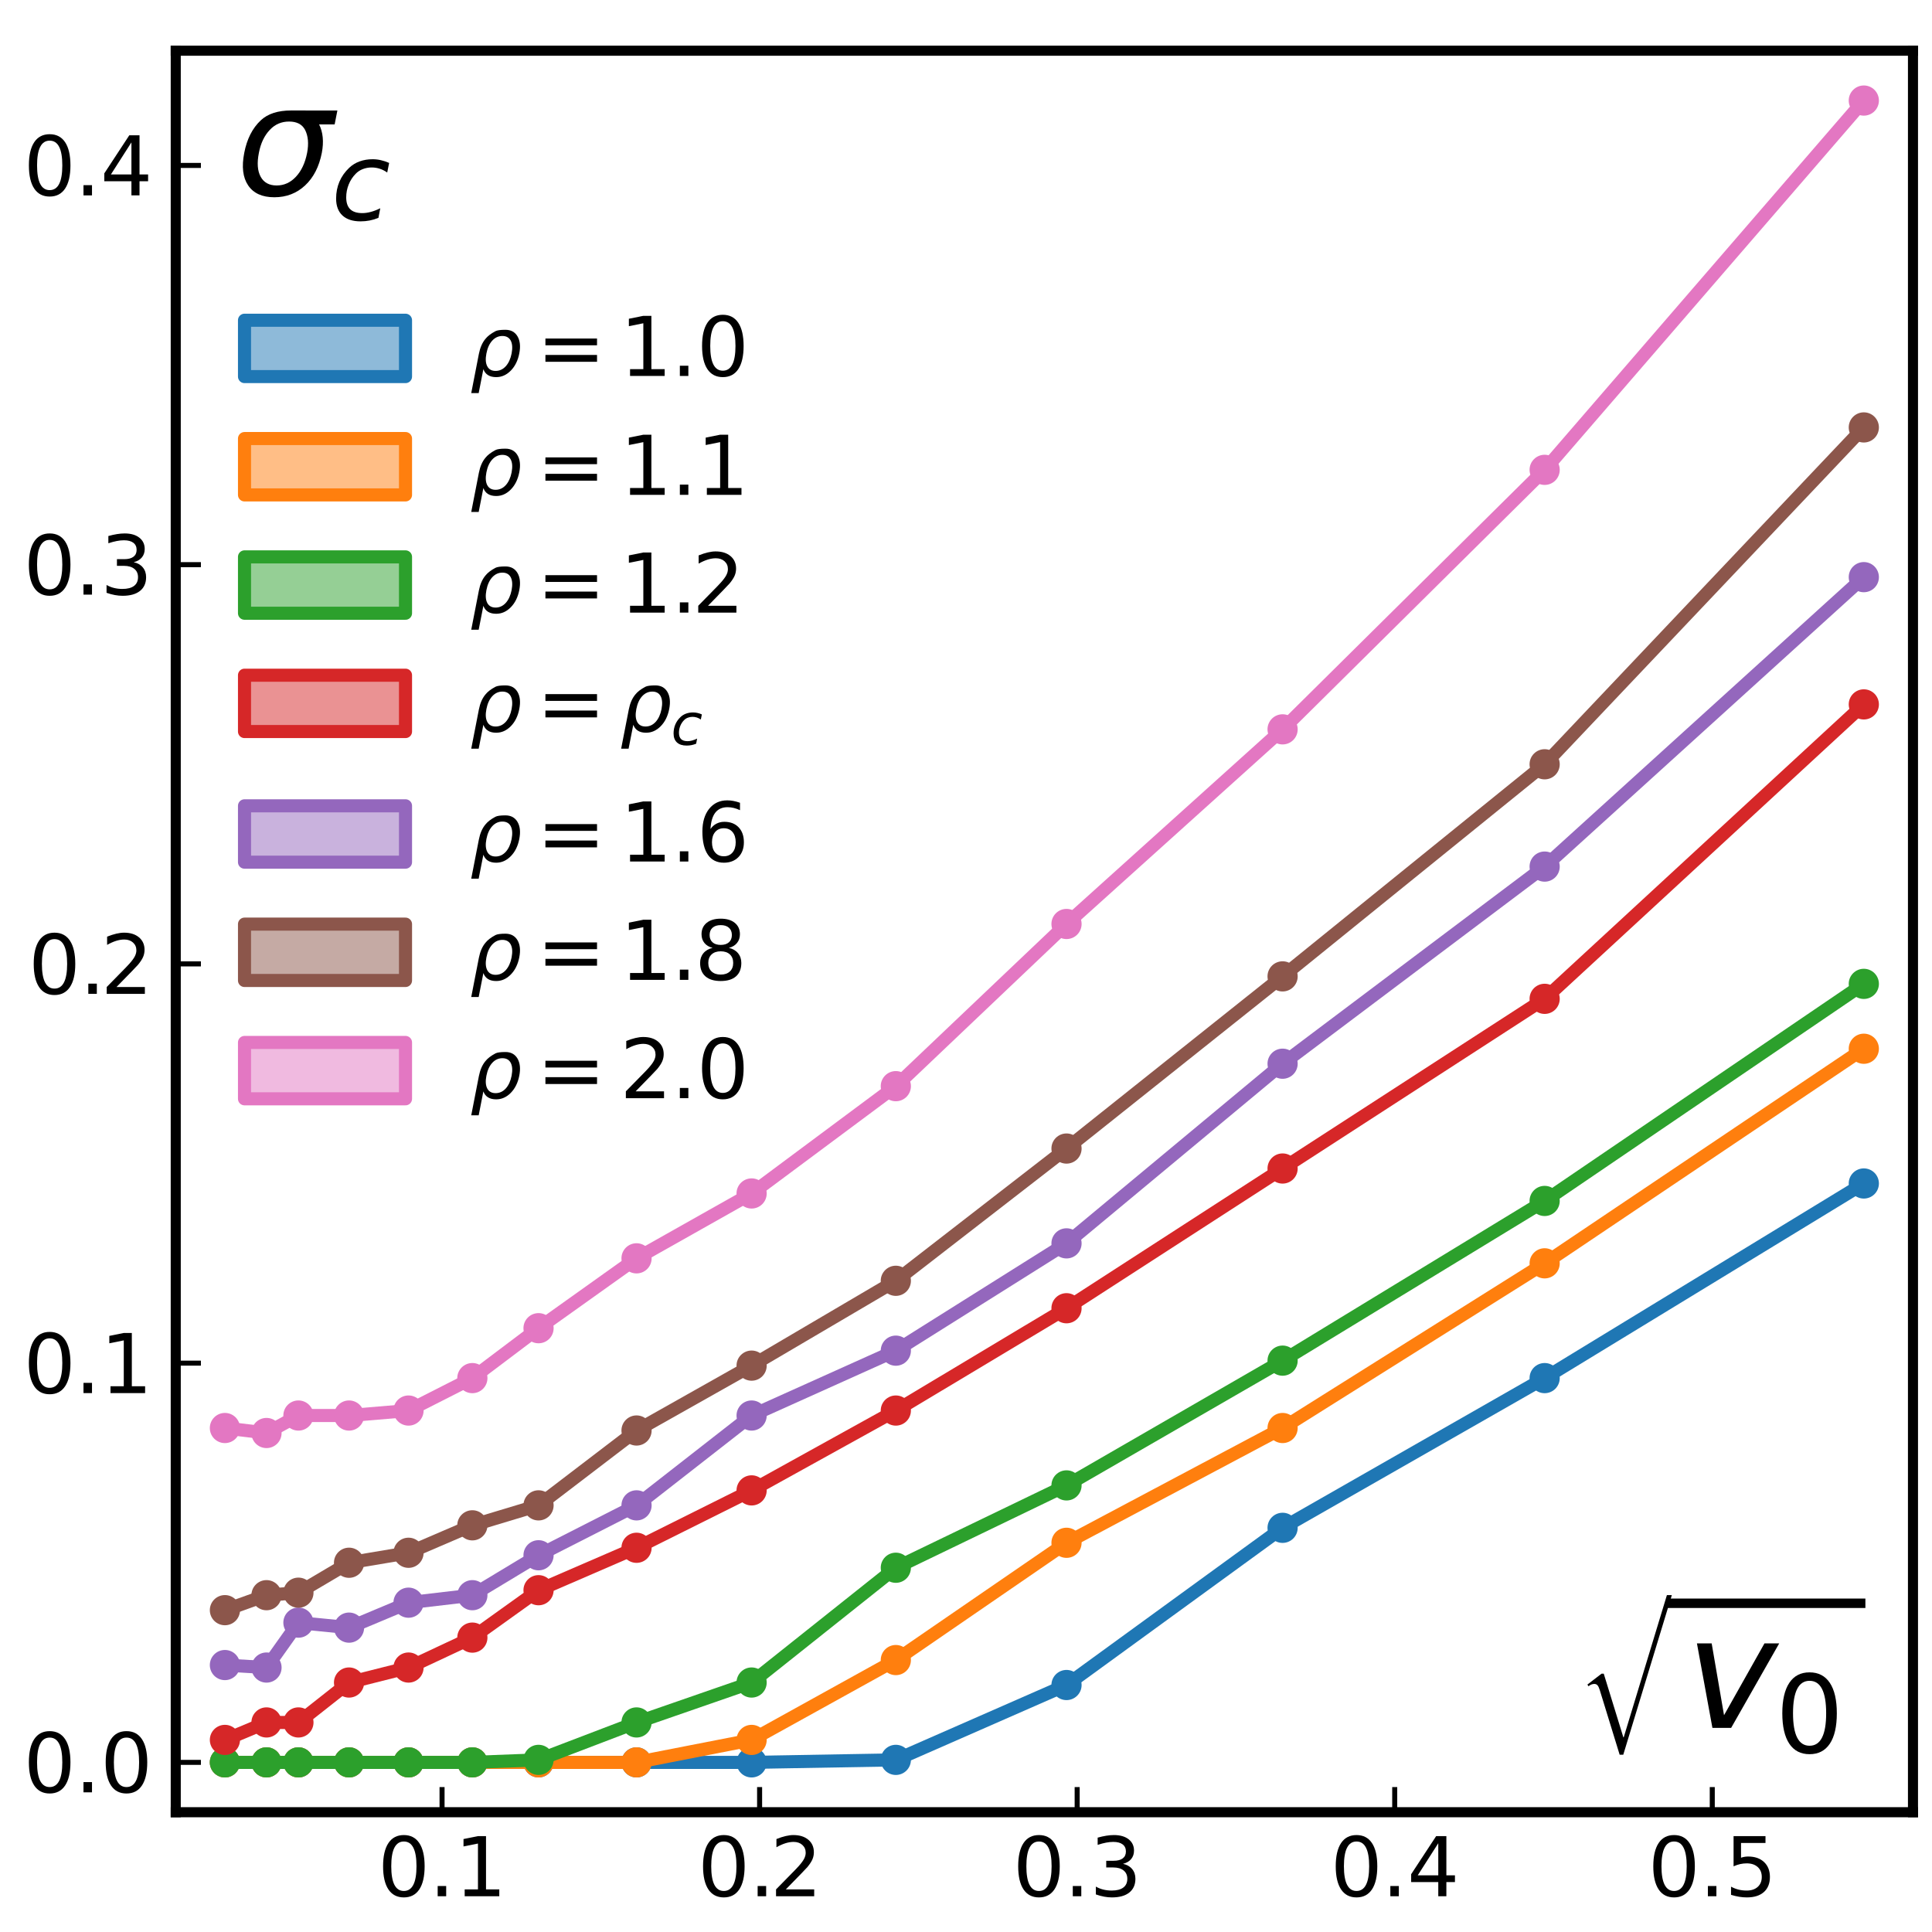 <?xml version="1.0" encoding="UTF-8" standalone="no"?>
<svg
   width="288pt"
   height="288pt"
   viewBox="0 0 288 288"
   version="1.1"
   id="svg190"
   sodipodi:docname="critical_sigmas.svg"
   inkscape:version="1.3 (0e150ed, 2023-07-21)"
   xmlns:inkscape="http://www.inkscape.org/namespaces/inkscape"
   xmlns:sodipodi="http://sodipodi.sourceforge.net/DTD/sodipodi-0.dtd"
   xmlns:xlink="http://www.w3.org/1999/xlink"
   xmlns="http://www.w3.org/2000/svg"
   xmlns:svg="http://www.w3.org/2000/svg"
   xmlns:rdf="http://www.w3.org/1999/02/22-rdf-syntax-ns#"
   xmlns:cc="http://creativecommons.org/ns#"
   xmlns:dc="http://purl.org/dc/elements/1.1/">
  <sodipodi:namedview
     id="namedview190"
     pagecolor="#ffffff"
     bordercolor="#000000"
     borderopacity="0.25"
     inkscape:showpageshadow="2"
     inkscape:pageopacity="0.0"
     inkscape:pagecheckerboard="0"
     inkscape:deskcolor="#d1d1d1"
     inkscape:document-units="pt"
     inkscape:zoom="1.2099643"
     inkscape:cx="122.31766"
     inkscape:cy="212.40296"
     inkscape:window-width="1352"
     inkscape:window-height="815"
     inkscape:window-x="0"
     inkscape:window-y="35"
     inkscape:window-maximized="1"
     inkscape:current-layer="g175" />
  <defs
     id="defs1">
    <style
       type="text/css"
       id="style1">*{stroke-linejoin: round; stroke-linecap: butt}</style>
  </defs>
  <g
     id="figure_1">
    <g
       id="patch_1">
      <path
         d="M 0 288  L 288 288  L 288 0  L 0 0  z "
         style="fill: #ffffff"
         id="path1" />
    </g>
    <g
       id="axes_1">
      <g
         id="patch_2">
        <path
           d="M 26.198 270.145  L 285.165 270.145  L 285.165 7.558  L 26.198 7.558  z "
           style="fill: #ffffff"
           id="path2" />
      </g>
      <g
         id="line2d_1">
        <path
           d="M 33.528 262.714  L 39.728 262.714  L 44.486 262.714  L 52.031 262.714  L 60.898 262.714  L 70.414 262.714  L 80.279 262.714  L 94.888 262.714  L 112.042 262.714  L 133.54 262.342  L 158.984 251.183  L 191.194 227.75  L 230.258 205.432  L 277.836 176.419  "
           clip-path="url(#pde561b6e0b)"
           style="fill: none; stroke: #1f77b4; stroke-width: 1.95"
           id="path3" />
      </g>
      <g
         id="PolyCollection_1">
        <defs
           id="defs3">
          <path
             id="m5efc68b410"
             d="M 33.528 -25.286  L 33.528 -25.286  L 39.728 -25.286  L 44.486 -25.286  L 52.031 -25.286  L 60.898 -25.286  L 70.414 -25.286  L 80.279 -25.286  L 94.888 -25.286  L 112.042 -25.286  L 133.54 -25.658  L 158.984 -36.817  L 191.194 -60.25  L 230.258 -82.568  L 277.836 -111.581  L 277.836 -111.581  L 277.836 -111.581  L 230.258 -82.568  L 191.194 -60.25  L 158.984 -36.817  L 133.54 -25.658  L 112.042 -25.286  L 94.888 -25.286  L 80.279 -25.286  L 70.414 -25.286  L 60.898 -25.286  L 52.031 -25.286  L 44.486 -25.286  L 39.728 -25.286  L 33.528 -25.286  z " />
        </defs>
        <g
           clip-path="url(#pde561b6e0b)"
           id="g3">
          <use
             xlink:href="#m5efc68b410"
             x="0"
             y="288"
             style="fill: #1f77b4; fill-opacity: 0.5"
             id="use3" />
        </g>
      </g>
      <g
         id="PathCollection_1">
        <defs
           id="defs4">
          <path
             id="mb9759bb573"
             d="M 0 2.25  C 0.597 2.25 1.169 2.013 1.591 1.591  C 2.013 1.169 2.25 0.597 2.25 0  C 2.25 -0.597 2.013 -1.169 1.591 -1.591  C 1.169 -2.013 0.597 -2.25 0 -2.25  C -0.597 -2.25 -1.169 -2.013 -1.591 -1.591  C -2.013 -1.169 -2.25 -0.597 -2.25 0  C -2.25 0.597 -2.013 1.169 -1.591 1.591  C -1.169 2.013 -0.597 2.25 0 2.25  z " />
        </defs>
        <g
           clip-path="url(#pde561b6e0b)"
           id="g17">
          <use
             xlink:href="#mb9759bb573"
             x="33.528"
             y="262.714"
             style="fill: #1f77b4"
             id="use4" />
          <use
             xlink:href="#mb9759bb573"
             x="39.728"
             y="262.714"
             style="fill: #1f77b4"
             id="use5" />
          <use
             xlink:href="#mb9759bb573"
             x="44.486"
             y="262.714"
             style="fill: #1f77b4"
             id="use6" />
          <use
             xlink:href="#mb9759bb573"
             x="52.031"
             y="262.714"
             style="fill: #1f77b4"
             id="use7" />
          <use
             xlink:href="#mb9759bb573"
             x="60.898"
             y="262.714"
             style="fill: #1f77b4"
             id="use8" />
          <use
             xlink:href="#mb9759bb573"
             x="70.414"
             y="262.714"
             style="fill: #1f77b4"
             id="use9" />
          <use
             xlink:href="#mb9759bb573"
             x="80.279"
             y="262.714"
             style="fill: #1f77b4"
             id="use10" />
          <use
             xlink:href="#mb9759bb573"
             x="94.888"
             y="262.714"
             style="fill: #1f77b4"
             id="use11" />
          <use
             xlink:href="#mb9759bb573"
             x="112.042"
             y="262.714"
             style="fill: #1f77b4"
             id="use12" />
          <use
             xlink:href="#mb9759bb573"
             x="133.54"
             y="262.342"
             style="fill: #1f77b4"
             id="use13" />
          <use
             xlink:href="#mb9759bb573"
             x="158.984"
             y="251.183"
             style="fill: #1f77b4"
             id="use14" />
          <use
             xlink:href="#mb9759bb573"
             x="191.194"
             y="227.75"
             style="fill: #1f77b4"
             id="use15" />
          <use
             xlink:href="#mb9759bb573"
             x="230.258"
             y="205.432"
             style="fill: #1f77b4"
             id="use16" />
          <use
             xlink:href="#mb9759bb573"
             x="277.836"
             y="176.419"
             style="fill: #1f77b4"
             id="use17" />
        </g>
      </g>
      <g
         id="matplotlib.axis_1">
        <g
           id="xtick_1">
          <g
             id="line2d_2">
            <defs
               id="defs17">
              <path
                 id="mf0bca85986"
                 d="M 0 0  L 0 -3.75  "
                 style="stroke: #000000; stroke-width: 0.75" />
            </defs>
            <g
               id="g18">
              <use
                 xlink:href="#mf0bca85986"
                 x="65.896"
                 y="270.145"
                 style="stroke: #000000; stroke-width: 0.75"
                 id="use18" />
            </g>
          </g>
          <g
             id="text_1">
            <!-- $0.1$ -->
            <g
               transform="translate(56.296 282.763) scale(0.12 -0.12)"
               id="g21">
              <defs
                 id="defs18">
                <path
                   id="DejaVuSans-30"
                   d="M 2034 4250  Q 1547 4250 1301 3770  Q 1056 3291 1056 2328  Q 1056 1369 1301 889  Q 1547 409 2034 409  Q 2525 409 2770 889  Q 3016 1369 3016 2328  Q 3016 3291 2770 3770  Q 2525 4250 2034 4250  z M 2034 4750  Q 2819 4750 3233 4129  Q 3647 3509 3647 2328  Q 3647 1150 3233 529  Q 2819 -91 2034 -91  Q 1250 -91 836 529  Q 422 1150 422 2328  Q 422 3509 836 4129  Q 1250 4750 2034 4750  z "
                   transform="scale(0.016)" />
                <path
                   id="DejaVuSans-2e"
                   d="M 684 794  L 1344 794  L 1344 0  L 684 0  L 684 794  z "
                   transform="scale(0.016)" />
                <path
                   id="DejaVuSans-31"
                   d="M 794 531  L 1825 531  L 1825 4091  L 703 3866  L 703 4441  L 1819 4666  L 2450 4666  L 2450 531  L 3481 531  L 3481 0  L 794 0  L 794 531  z "
                   transform="scale(0.016)" />
              </defs>
              <use
                 xlink:href="#DejaVuSans-30"
                 transform="translate(0 0.781)"
                 id="use19" />
              <use
                 xlink:href="#DejaVuSans-2e"
                 transform="translate(63.623 0.781)"
                 id="use20" />
              <use
                 xlink:href="#DejaVuSans-31"
                 transform="translate(95.41 0.781)"
                 id="use21" />
            </g>
          </g>
        </g>
        <g
           id="xtick_2">
          <g
             id="line2d_3">
            <g
               id="g22">
              <use
                 xlink:href="#mf0bca85986"
                 x="113.233"
                 y="270.145"
                 style="stroke: #000000; stroke-width: 0.75"
                 id="use22" />
            </g>
          </g>
          <g
             id="text_2">
            <!-- $0.2$ -->
            <g
               transform="translate(103.993 282.763) scale(0.12 -0.12)"
               id="g25">
              <defs
                 id="defs22">
                <path
                   id="DejaVuSans-32"
                   d="M 1228 531  L 3431 531  L 3431 0  L 469 0  L 469 531  Q 828 903 1448 1529  Q 2069 2156 2228 2338  Q 2531 2678 2651 2914  Q 2772 3150 2772 3378  Q 2772 3750 2511 3984  Q 2250 4219 1831 4219  Q 1534 4219 1204 4116  Q 875 4013 500 3803  L 500 4441  Q 881 4594 1212 4672  Q 1544 4750 1819 4750  Q 2544 4750 2975 4387  Q 3406 4025 3406 3419  Q 3406 3131 3298 2873  Q 3191 2616 2906 2266  Q 2828 2175 2409 1742  Q 1991 1309 1228 531  z "
                   transform="scale(0.016)" />
              </defs>
              <use
                 xlink:href="#DejaVuSans-30"
                 transform="translate(0 0.781)"
                 id="use23" />
              <use
                 xlink:href="#DejaVuSans-2e"
                 transform="translate(63.623 0.781)"
                 id="use24" />
              <use
                 xlink:href="#DejaVuSans-32"
                 transform="translate(89.91 0.781)"
                 id="use25" />
            </g>
          </g>
        </g>
        <g
           id="xtick_3">
          <g
             id="line2d_4">
            <g
               id="g26">
              <use
                 xlink:href="#mf0bca85986"
                 x="160.571"
                 y="270.145"
                 style="stroke: #000000; stroke-width: 0.75"
                 id="use26" />
            </g>
          </g>
          <g
             id="text_3">
            <!-- $0.3$ -->
            <g
               transform="translate(150.971 282.763) scale(0.12 -0.12)"
               id="g29">
              <defs
                 id="defs26">
                <path
                   id="DejaVuSans-33"
                   d="M 2597 2516  Q 3050 2419 3304 2112  Q 3559 1806 3559 1356  Q 3559 666 3084 287  Q 2609 -91 1734 -91  Q 1441 -91 1130 -33  Q 819 25 488 141  L 488 750  Q 750 597 1062 519  Q 1375 441 1716 441  Q 2309 441 2620 675  Q 2931 909 2931 1356  Q 2931 1769 2642 2001  Q 2353 2234 1838 2234  L 1294 2234  L 1294 2753  L 1863 2753  Q 2328 2753 2575 2939  Q 2822 3125 2822 3475  Q 2822 3834 2567 4026  Q 2313 4219 1838 4219  Q 1578 4219 1281 4162  Q 984 4106 628 3988  L 628 4550  Q 988 4650 1302 4700  Q 1616 4750 1894 4750  Q 2613 4750 3031 4423  Q 3450 4097 3450 3541  Q 3450 3153 3228 2886  Q 3006 2619 2597 2516  z "
                   transform="scale(0.016)" />
              </defs>
              <use
                 xlink:href="#DejaVuSans-30"
                 transform="translate(0 0.781)"
                 id="use27" />
              <use
                 xlink:href="#DejaVuSans-2e"
                 transform="translate(63.623 0.781)"
                 id="use28" />
              <use
                 xlink:href="#DejaVuSans-33"
                 transform="translate(95.41 0.781)"
                 id="use29" />
            </g>
          </g>
        </g>
        <g
           id="xtick_4">
          <g
             id="line2d_5">
            <g
               id="g30">
              <use
                 xlink:href="#mf0bca85986"
                 x="207.908"
                 y="270.145"
                 style="stroke: #000000; stroke-width: 0.75"
                 id="use30" />
            </g>
          </g>
          <g
             id="text_4">
            <!-- $0.4$ -->
            <g
               transform="translate(198.308 282.763) scale(0.12 -0.12)"
               id="g33">
              <defs
                 id="defs30">
                <path
                   id="DejaVuSans-34"
                   d="M 2419 4116  L 825 1625  L 2419 1625  L 2419 4116  z M 2253 4666  L 3047 4666  L 3047 1625  L 3713 1625  L 3713 1100  L 3047 1100  L 3047 0  L 2419 0  L 2419 1100  L 313 1100  L 313 1709  L 2253 4666  z "
                   transform="scale(0.016)" />
              </defs>
              <use
                 xlink:href="#DejaVuSans-30"
                 transform="translate(0 0.781)"
                 id="use31" />
              <use
                 xlink:href="#DejaVuSans-2e"
                 transform="translate(63.623 0.781)"
                 id="use32" />
              <use
                 xlink:href="#DejaVuSans-34"
                 transform="translate(95.41 0.781)"
                 id="use33" />
            </g>
          </g>
        </g>
        <g
           id="xtick_5">
          <g
             id="line2d_6">
            <g
               id="g34">
              <use
                 xlink:href="#mf0bca85986"
                 x="255.245"
                 y="270.145"
                 style="stroke: #000000; stroke-width: 0.75"
                 id="use34" />
            </g>
          </g>
          <g
             id="text_5">
            <!-- $0.5$ -->
            <g
               transform="translate(245.645 282.763) scale(0.12 -0.12)"
               id="g37">
              <defs
                 id="defs34">
                <path
                   id="DejaVuSans-35"
                   d="M 691 4666  L 3169 4666  L 3169 4134  L 1269 4134  L 1269 2991  Q 1406 3038 1543 3061  Q 1681 3084 1819 3084  Q 2600 3084 3056 2656  Q 3513 2228 3513 1497  Q 3513 744 3044 326  Q 2575 -91 1722 -91  Q 1428 -91 1123 -41  Q 819 9 494 109  L 494 744  Q 775 591 1075 516  Q 1375 441 1709 441  Q 2250 441 2565 725  Q 2881 1009 2881 1497  Q 2881 1984 2565 2268  Q 2250 2553 1709 2553  Q 1456 2553 1204 2497  Q 953 2441 691 2322  L 691 4666  z "
                   transform="scale(0.016)" />
              </defs>
              <use
                 xlink:href="#DejaVuSans-30"
                 transform="translate(0 0.781)"
                 id="use35" />
              <use
                 xlink:href="#DejaVuSans-2e"
                 transform="translate(63.623 0.781)"
                 id="use36" />
              <use
                 xlink:href="#DejaVuSans-35"
                 transform="translate(95.41 0.781)"
                 id="use37" />
            </g>
          </g>
        </g>
      </g>
      <g
         id="matplotlib.axis_2">
        <g
           id="ytick_1">
          <g
             id="line2d_7">
            <defs
               id="defs37">
              <path
                 id="m5c15f5c59d"
                 d="M 0 0  L 3.75 0  "
                 style="stroke: #000000; stroke-width: 0.75" />
            </defs>
            <g
               id="g38">
              <use
                 xlink:href="#m5c15f5c59d"
                 x="26.198"
                 y="262.714"
                 style="stroke: #000000; stroke-width: 0.75"
                 id="use38" />
            </g>
          </g>
          <g
             id="text_6">
            <!-- $0.0$ -->
            <g
               transform="translate(3.498 267.273) scale(0.12 -0.12)"
               id="g41">
              <use
                 xlink:href="#DejaVuSans-30"
                 transform="translate(0 0.781)"
                 id="use39" />
              <use
                 xlink:href="#DejaVuSans-2e"
                 transform="translate(63.623 0.781)"
                 id="use40" />
              <use
                 xlink:href="#DejaVuSans-30"
                 transform="translate(95.41 0.781)"
                 id="use41" />
            </g>
          </g>
        </g>
        <g
           id="ytick_2">
          <g
             id="line2d_8">
            <g
               id="g42">
              <use
                 xlink:href="#m5c15f5c59d"
                 x="26.198"
                 y="203.2"
                 style="stroke: #000000; stroke-width: 0.75"
                 id="use42" />
            </g>
          </g>
          <g
             id="text_7">
            <!-- $0.1$ -->
            <g
               transform="translate(3.498 207.759) scale(0.12 -0.12)"
               id="g45">
              <use
                 xlink:href="#DejaVuSans-30"
                 transform="translate(0 0.781)"
                 id="use43" />
              <use
                 xlink:href="#DejaVuSans-2e"
                 transform="translate(63.623 0.781)"
                 id="use44" />
              <use
                 xlink:href="#DejaVuSans-31"
                 transform="translate(95.41 0.781)"
                 id="use45" />
            </g>
          </g>
        </g>
        <g
           id="ytick_3">
          <g
             id="line2d_9">
            <g
               id="g46">
              <use
                 xlink:href="#m5c15f5c59d"
                 x="26.198"
                 y="143.687"
                 style="stroke: #000000; stroke-width: 0.75"
                 id="use46" />
            </g>
          </g>
          <g
             id="text_8">
            <!-- $0.2$ -->
            <g
               transform="translate(4.218 148.246) scale(0.12 -0.12)"
               id="g49">
              <use
                 xlink:href="#DejaVuSans-30"
                 transform="translate(0 0.781)"
                 id="use47" />
              <use
                 xlink:href="#DejaVuSans-2e"
                 transform="translate(63.623 0.781)"
                 id="use48" />
              <use
                 xlink:href="#DejaVuSans-32"
                 transform="translate(89.91 0.781)"
                 id="use49" />
            </g>
          </g>
        </g>
        <g
           id="ytick_4">
          <g
             id="line2d_10">
            <g
               id="g50">
              <use
                 xlink:href="#m5c15f5c59d"
                 x="26.198"
                 y="84.174"
                 style="stroke: #000000; stroke-width: 0.75"
                 id="use50" />
            </g>
          </g>
          <g
             id="text_9">
            <!-- $0.3$ -->
            <g
               transform="translate(3.498 88.733) scale(0.12 -0.12)"
               id="g53">
              <use
                 xlink:href="#DejaVuSans-30"
                 transform="translate(0 0.781)"
                 id="use51" />
              <use
                 xlink:href="#DejaVuSans-2e"
                 transform="translate(63.623 0.781)"
                 id="use52" />
              <use
                 xlink:href="#DejaVuSans-33"
                 transform="translate(95.41 0.781)"
                 id="use53" />
            </g>
          </g>
        </g>
        <g
           id="ytick_5">
          <g
             id="line2d_11">
            <g
               id="g54">
              <use
                 xlink:href="#m5c15f5c59d"
                 x="26.198"
                 y="24.66"
                 style="stroke: #000000; stroke-width: 0.75"
                 id="use54" />
            </g>
          </g>
          <g
             id="text_10">
            <!-- $0.4$ -->
            <g
               transform="translate(3.498 29.22) scale(0.12 -0.12)"
               id="g57">
              <use
                 xlink:href="#DejaVuSans-30"
                 transform="translate(0 0.781)"
                 id="use55" />
              <use
                 xlink:href="#DejaVuSans-2e"
                 transform="translate(63.623 0.781)"
                 id="use56" />
              <use
                 xlink:href="#DejaVuSans-34"
                 transform="translate(95.41 0.781)"
                 id="use57" />
            </g>
          </g>
        </g>
      </g>
      <g
         id="line2d_12">
        <path
           d="M 33.528 262.714  L 39.728 262.714  L 44.486 262.714  L 52.031 262.714  L 60.898 262.714  L 70.414 262.714  L 80.279 262.714  L 94.888 262.714  L 112.042 259.366  L 133.54 247.463  L 158.984 229.981  L 191.194 212.871  L 230.258 188.322  L 277.836 156.334  "
           clip-path="url(#pde561b6e0b)"
           style="fill: none; stroke: #ff7f0e; stroke-width: 1.95"
           id="path57" />
      </g>
      <g
         id="PolyCollection_2">
        <defs
           id="defs57">
          <path
             id="m85a52df1f7"
             d="M 33.528 -25.286  L 33.528 -25.286  L 39.728 -25.286  L 44.486 -25.286  L 52.031 -25.286  L 60.898 -25.286  L 70.414 -25.286  L 80.279 -25.286  L 94.888 -25.286  L 112.042 -28.634  L 133.54 -40.537  L 158.984 -58.019  L 191.194 -75.129  L 230.258 -99.678  L 277.836 -131.666  L 277.836 -131.666  L 277.836 -131.666  L 230.258 -99.678  L 191.194 -75.129  L 158.984 -58.019  L 133.54 -40.537  L 112.042 -28.634  L 94.888 -25.286  L 80.279 -25.286  L 70.414 -25.286  L 60.898 -25.286  L 52.031 -25.286  L 44.486 -25.286  L 39.728 -25.286  L 33.528 -25.286  z " />
        </defs>
        <g
           clip-path="url(#pde561b6e0b)"
           id="g58">
          <use
             xlink:href="#m85a52df1f7"
             x="0"
             y="288"
             style="fill: #ff7f0e; fill-opacity: 0.5"
             id="use58" />
        </g>
      </g>
      <g
         id="PathCollection_2">
        <defs
           id="defs58">
          <path
             id="m1b13270b5a"
             d="M 0 2.25  C 0.597 2.25 1.169 2.013 1.591 1.591  C 2.013 1.169 2.25 0.597 2.25 0  C 2.25 -0.597 2.013 -1.169 1.591 -1.591  C 1.169 -2.013 0.597 -2.25 0 -2.25  C -0.597 -2.25 -1.169 -2.013 -1.591 -1.591  C -2.013 -1.169 -2.25 -0.597 -2.25 0  C -2.25 0.597 -2.013 1.169 -1.591 1.591  C -1.169 2.013 -0.597 2.25 0 2.25  z " />
        </defs>
        <g
           clip-path="url(#pde561b6e0b)"
           id="g72">
          <use
             xlink:href="#m1b13270b5a"
             x="33.528"
             y="262.714"
             style="fill: #ff7f0e"
             id="use59" />
          <use
             xlink:href="#m1b13270b5a"
             x="39.728"
             y="262.714"
             style="fill: #ff7f0e"
             id="use60" />
          <use
             xlink:href="#m1b13270b5a"
             x="44.486"
             y="262.714"
             style="fill: #ff7f0e"
             id="use61" />
          <use
             xlink:href="#m1b13270b5a"
             x="52.031"
             y="262.714"
             style="fill: #ff7f0e"
             id="use62" />
          <use
             xlink:href="#m1b13270b5a"
             x="60.898"
             y="262.714"
             style="fill: #ff7f0e"
             id="use63" />
          <use
             xlink:href="#m1b13270b5a"
             x="70.414"
             y="262.714"
             style="fill: #ff7f0e"
             id="use64" />
          <use
             xlink:href="#m1b13270b5a"
             x="80.279"
             y="262.714"
             style="fill: #ff7f0e"
             id="use65" />
          <use
             xlink:href="#m1b13270b5a"
             x="94.888"
             y="262.714"
             style="fill: #ff7f0e"
             id="use66" />
          <use
             xlink:href="#m1b13270b5a"
             x="112.042"
             y="259.366"
             style="fill: #ff7f0e"
             id="use67" />
          <use
             xlink:href="#m1b13270b5a"
             x="133.54"
             y="247.463"
             style="fill: #ff7f0e"
             id="use68" />
          <use
             xlink:href="#m1b13270b5a"
             x="158.984"
             y="229.981"
             style="fill: #ff7f0e"
             id="use69" />
          <use
             xlink:href="#m1b13270b5a"
             x="191.194"
             y="212.871"
             style="fill: #ff7f0e"
             id="use70" />
          <use
             xlink:href="#m1b13270b5a"
             x="230.258"
             y="188.322"
             style="fill: #ff7f0e"
             id="use71" />
          <use
             xlink:href="#m1b13270b5a"
             x="277.836"
             y="156.334"
             style="fill: #ff7f0e"
             id="use72" />
        </g>
      </g>
      <g
         id="patch_3">
        <path
           d="M 26.198 270.145  L 26.198 7.558  "
           style="fill: none; stroke: #000000; stroke-width: 1.5; stroke-linejoin: miter; stroke-linecap: square"
           id="path72" />
      </g>
      <g
         id="patch_4">
        <path
           d="M 285.165 270.145  L 285.165 7.558  "
           style="fill: none; stroke: #000000; stroke-width: 1.5; stroke-linejoin: miter; stroke-linecap: square"
           id="path73" />
      </g>
      <g
         id="patch_5">
        <path
           d="M 26.198 270.145  L 285.165 270.145  "
           style="fill: none; stroke: #000000; stroke-width: 1.5; stroke-linejoin: miter; stroke-linecap: square"
           id="path74" />
      </g>
      <g
         id="patch_6">
        <path
           d="M 26.198 7.558  L 285.165 7.558  "
           style="fill: none; stroke: #000000; stroke-width: 1.5; stroke-linejoin: miter; stroke-linecap: square"
           id="path75" />
      </g>
      <g
         id="line2d_13">
        <path
           d="M 33.528 262.714  L 39.728 262.714  L 44.486 262.714  L 52.031 262.714  L 60.898 262.714  L 70.414 262.714  L 80.279 262.342  L 94.888 256.762  L 112.042 250.811  L 133.54 233.701  L 158.984 221.426  L 191.194 202.828  L 230.258 179.023  L 277.836 146.663  "
           clip-path="url(#pde561b6e0b)"
           style="fill: none; stroke: #2ca02c; stroke-width: 1.95"
           id="path76" />
      </g>
      <g
         id="PolyCollection_3">
        <defs
           id="defs76">
          <path
             id="m66bfdd5ccc"
             d="M 33.528 -25.286  L 33.528 -25.286  L 39.728 -25.286  L 44.486 -25.286  L 52.031 -25.286  L 60.898 -25.286  L 70.414 -25.286  L 80.279 -25.658  L 94.888 -31.238  L 112.042 -37.189  L 133.54 -54.299  L 158.984 -66.574  L 191.194 -85.172  L 230.258 -108.977  L 277.836 -141.337  L 277.836 -141.337  L 277.836 -141.337  L 230.258 -108.977  L 191.194 -85.172  L 158.984 -66.574  L 133.54 -54.299  L 112.042 -37.189  L 94.888 -31.238  L 80.279 -25.658  L 70.414 -25.286  L 60.898 -25.286  L 52.031 -25.286  L 44.486 -25.286  L 39.728 -25.286  L 33.528 -25.286  z " />
        </defs>
        <g
           clip-path="url(#pde561b6e0b)"
           id="g76">
          <use
             xlink:href="#m66bfdd5ccc"
             x="0"
             y="288"
             style="fill: #2ca02c; fill-opacity: 0.5"
             id="use76" />
        </g>
      </g>
      <g
         id="PathCollection_3">
        <defs
           id="defs77">
          <path
             id="m9a1e612f23"
             d="M 0 2.25  C 0.597 2.25 1.169 2.013 1.591 1.591  C 2.013 1.169 2.25 0.597 2.25 0  C 2.25 -0.597 2.013 -1.169 1.591 -1.591  C 1.169 -2.013 0.597 -2.25 0 -2.25  C -0.597 -2.25 -1.169 -2.013 -1.591 -1.591  C -2.013 -1.169 -2.25 -0.597 -2.25 0  C -2.25 0.597 -2.013 1.169 -1.591 1.591  C -1.169 2.013 -0.597 2.25 0 2.25  z " />
        </defs>
        <g
           clip-path="url(#pde561b6e0b)"
           id="g90">
          <use
             xlink:href="#m9a1e612f23"
             x="33.528"
             y="262.714"
             style="fill: #2ca02c"
             id="use77" />
          <use
             xlink:href="#m9a1e612f23"
             x="39.728"
             y="262.714"
             style="fill: #2ca02c"
             id="use78" />
          <use
             xlink:href="#m9a1e612f23"
             x="44.486"
             y="262.714"
             style="fill: #2ca02c"
             id="use79" />
          <use
             xlink:href="#m9a1e612f23"
             x="52.031"
             y="262.714"
             style="fill: #2ca02c"
             id="use80" />
          <use
             xlink:href="#m9a1e612f23"
             x="60.898"
             y="262.714"
             style="fill: #2ca02c"
             id="use81" />
          <use
             xlink:href="#m9a1e612f23"
             x="70.414"
             y="262.714"
             style="fill: #2ca02c"
             id="use82" />
          <use
             xlink:href="#m9a1e612f23"
             x="80.279"
             y="262.342"
             style="fill: #2ca02c"
             id="use83" />
          <use
             xlink:href="#m9a1e612f23"
             x="94.888"
             y="256.762"
             style="fill: #2ca02c"
             id="use84" />
          <use
             xlink:href="#m9a1e612f23"
             x="112.042"
             y="250.811"
             style="fill: #2ca02c"
             id="use85" />
          <use
             xlink:href="#m9a1e612f23"
             x="133.54"
             y="233.701"
             style="fill: #2ca02c"
             id="use86" />
          <use
             xlink:href="#m9a1e612f23"
             x="158.984"
             y="221.426"
             style="fill: #2ca02c"
             id="use87" />
          <use
             xlink:href="#m9a1e612f23"
             x="191.194"
             y="202.828"
             style="fill: #2ca02c"
             id="use88" />
          <use
             xlink:href="#m9a1e612f23"
             x="230.258"
             y="179.023"
             style="fill: #2ca02c"
             id="use89" />
          <use
             xlink:href="#m9a1e612f23"
             x="277.836"
             y="146.663"
             style="fill: #2ca02c"
             id="use90" />
        </g>
      </g>
      <g
         id="line2d_14">
        <path
           d="M 33.528 259.366  L 39.728 256.762  L 44.486 256.762  L 52.031 250.811  L 60.898 248.579  L 70.414 244.116  L 80.279 237.049  L 94.888 230.725  L 112.042 222.17  L 133.54 210.268  L 158.984 195.017  L 191.194 174.188  L 230.258 148.894  L 277.836 105.003  "
           clip-path="url(#pde561b6e0b)"
           style="fill: none; stroke: #d62728; stroke-width: 1.95"
           id="path90" />
      </g>
      <g
         id="PolyCollection_4">
        <defs
           id="defs90">
          <path
             id="m8e9bbec363"
             d="M 33.528 -28.634  L 33.528 -28.634  L 39.728 -31.238  L 44.486 -31.238  L 52.031 -37.189  L 60.898 -39.421  L 70.414 -43.884  L 80.279 -50.951  L 94.888 -57.275  L 112.042 -65.83  L 133.54 -77.732  L 158.984 -92.983  L 191.194 -113.812  L 230.258 -139.106  L 277.836 -182.997  L 277.836 -182.997  L 277.836 -182.997  L 230.258 -139.106  L 191.194 -113.812  L 158.984 -92.983  L 133.54 -77.732  L 112.042 -65.83  L 94.888 -57.275  L 80.279 -50.951  L 70.414 -43.884  L 60.898 -39.421  L 52.031 -37.189  L 44.486 -31.238  L 39.728 -31.238  L 33.528 -28.634  z " />
        </defs>
        <g
           clip-path="url(#pde561b6e0b)"
           id="g91">
          <use
             xlink:href="#m8e9bbec363"
             x="0"
             y="288"
             style="fill: #d62728; fill-opacity: 0.5"
             id="use91" />
        </g>
      </g>
      <g
         id="PathCollection_4">
        <defs
           id="defs91">
          <path
             id="m2684e29337"
             d="M 0 2.25  C 0.597 2.25 1.169 2.013 1.591 1.591  C 2.013 1.169 2.25 0.597 2.25 0  C 2.25 -0.597 2.013 -1.169 1.591 -1.591  C 1.169 -2.013 0.597 -2.25 0 -2.25  C -0.597 -2.25 -1.169 -2.013 -1.591 -1.591  C -2.013 -1.169 -2.25 -0.597 -2.25 0  C -2.25 0.597 -2.013 1.169 -1.591 1.591  C -1.169 2.013 -0.597 2.25 0 2.25  z " />
        </defs>
        <g
           clip-path="url(#pde561b6e0b)"
           id="g105">
          <use
             xlink:href="#m2684e29337"
             x="33.528"
             y="259.366"
             style="fill: #d62728"
             id="use92" />
          <use
             xlink:href="#m2684e29337"
             x="39.728"
             y="256.762"
             style="fill: #d62728"
             id="use93" />
          <use
             xlink:href="#m2684e29337"
             x="44.486"
             y="256.762"
             style="fill: #d62728"
             id="use94" />
          <use
             xlink:href="#m2684e29337"
             x="52.031"
             y="250.811"
             style="fill: #d62728"
             id="use95" />
          <use
             xlink:href="#m2684e29337"
             x="60.898"
             y="248.579"
             style="fill: #d62728"
             id="use96" />
          <use
             xlink:href="#m2684e29337"
             x="70.414"
             y="244.116"
             style="fill: #d62728"
             id="use97" />
          <use
             xlink:href="#m2684e29337"
             x="80.279"
             y="237.049"
             style="fill: #d62728"
             id="use98" />
          <use
             xlink:href="#m2684e29337"
             x="94.888"
             y="230.725"
             style="fill: #d62728"
             id="use99" />
          <use
             xlink:href="#m2684e29337"
             x="112.042"
             y="222.17"
             style="fill: #d62728"
             id="use100" />
          <use
             xlink:href="#m2684e29337"
             x="133.54"
             y="210.268"
             style="fill: #d62728"
             id="use101" />
          <use
             xlink:href="#m2684e29337"
             x="158.984"
             y="195.017"
             style="fill: #d62728"
             id="use102" />
          <use
             xlink:href="#m2684e29337"
             x="191.194"
             y="174.188"
             style="fill: #d62728"
             id="use103" />
          <use
             xlink:href="#m2684e29337"
             x="230.258"
             y="148.894"
             style="fill: #d62728"
             id="use104" />
          <use
             xlink:href="#m2684e29337"
             x="277.836"
             y="105.003"
             style="fill: #d62728"
             id="use105" />
        </g>
      </g>
      <g
         id="line2d_15">
        <path
           d="M 33.528 248.207  L 39.728 248.579  L 44.486 241.884  L 52.031 242.628  L 60.898 238.908  L 70.414 237.792  L 80.279 231.841  L 94.888 224.402  L 112.042 211.011  L 133.54 201.341  L 158.984 185.346  L 191.194 158.565  L 230.258 129.181  L 277.836 86.034  "
           clip-path="url(#pde561b6e0b)"
           style="fill: none; stroke: #9467bd; stroke-width: 1.95"
           id="path105" />
      </g>
      <g
         id="PolyCollection_5">
        <defs
           id="defs105">
          <path
             id="me31546c9b2"
             d="M 33.528 -39.793  L 33.528 -39.793  L 39.728 -39.421  L 44.486 -46.116  L 52.031 -45.372  L 60.898 -49.092  L 70.414 -50.208  L 80.279 -56.159  L 94.888 -63.598  L 112.042 -76.989  L 133.54 -86.659  L 158.984 -102.654  L 191.194 -129.435  L 230.258 -158.819  L 277.836 -201.966  L 277.836 -201.966  L 277.836 -201.966  L 230.258 -158.819  L 191.194 -129.435  L 158.984 -102.654  L 133.54 -86.659  L 112.042 -76.989  L 94.888 -63.598  L 80.279 -56.159  L 70.414 -50.208  L 60.898 -49.092  L 52.031 -45.372  L 44.486 -46.116  L 39.728 -39.421  L 33.528 -39.793  z " />
        </defs>
        <g
           clip-path="url(#pde561b6e0b)"
           id="g106">
          <use
             xlink:href="#me31546c9b2"
             x="0"
             y="288"
             style="fill: #9467bd; fill-opacity: 0.5"
             id="use106" />
        </g>
      </g>
      <g
         id="PathCollection_5">
        <defs
           id="defs106">
          <path
             id="mc63e6b305d"
             d="M 0 2.25  C 0.597 2.25 1.169 2.013 1.591 1.591  C 2.013 1.169 2.25 0.597 2.25 0  C 2.25 -0.597 2.013 -1.169 1.591 -1.591  C 1.169 -2.013 0.597 -2.25 0 -2.25  C -0.597 -2.25 -1.169 -2.013 -1.591 -1.591  C -2.013 -1.169 -2.25 -0.597 -2.25 0  C -2.25 0.597 -2.013 1.169 -1.591 1.591  C -1.169 2.013 -0.597 2.25 0 2.25  z " />
        </defs>
        <g
           clip-path="url(#pde561b6e0b)"
           id="g120">
          <use
             xlink:href="#mc63e6b305d"
             x="33.528"
             y="248.207"
             style="fill: #9467bd"
             id="use107" />
          <use
             xlink:href="#mc63e6b305d"
             x="39.728"
             y="248.579"
             style="fill: #9467bd"
             id="use108" />
          <use
             xlink:href="#mc63e6b305d"
             x="44.486"
             y="241.884"
             style="fill: #9467bd"
             id="use109" />
          <use
             xlink:href="#mc63e6b305d"
             x="52.031"
             y="242.628"
             style="fill: #9467bd"
             id="use110" />
          <use
             xlink:href="#mc63e6b305d"
             x="60.898"
             y="238.908"
             style="fill: #9467bd"
             id="use111" />
          <use
             xlink:href="#mc63e6b305d"
             x="70.414"
             y="237.792"
             style="fill: #9467bd"
             id="use112" />
          <use
             xlink:href="#mc63e6b305d"
             x="80.279"
             y="231.841"
             style="fill: #9467bd"
             id="use113" />
          <use
             xlink:href="#mc63e6b305d"
             x="94.888"
             y="224.402"
             style="fill: #9467bd"
             id="use114" />
          <use
             xlink:href="#mc63e6b305d"
             x="112.042"
             y="211.011"
             style="fill: #9467bd"
             id="use115" />
          <use
             xlink:href="#mc63e6b305d"
             x="133.54"
             y="201.341"
             style="fill: #9467bd"
             id="use116" />
          <use
             xlink:href="#mc63e6b305d"
             x="158.984"
             y="185.346"
             style="fill: #9467bd"
             id="use117" />
          <use
             xlink:href="#mc63e6b305d"
             x="191.194"
             y="158.565"
             style="fill: #9467bd"
             id="use118" />
          <use
             xlink:href="#mc63e6b305d"
             x="230.258"
             y="129.181"
             style="fill: #9467bd"
             id="use119" />
          <use
             xlink:href="#mc63e6b305d"
             x="277.836"
             y="86.034"
             style="fill: #9467bd"
             id="use120" />
        </g>
      </g>
      <g
         id="line2d_16">
        <path
           d="M 33.528 240.024  L 39.728 237.792  L 44.486 237.42  L 52.031 232.957  L 60.898 231.469  L 70.414 227.378  L 80.279 224.402  L 94.888 213.243  L 112.042 203.572  L 133.54 190.926  L 158.984 171.212  L 191.194 145.547  L 230.258 113.93  L 277.836 63.716  "
           clip-path="url(#pde561b6e0b)"
           style="fill: none; stroke: #8c564b; stroke-width: 1.95"
           id="path120" />
      </g>
      <g
         id="PolyCollection_6">
        <defs
           id="defs120">
          <path
             id="mc70286ac5d"
             d="M 33.528 -47.976  L 33.528 -47.976  L 39.728 -50.208  L 44.486 -50.58  L 52.031 -55.043  L 60.898 -56.531  L 70.414 -60.622  L 80.279 -63.598  L 94.888 -74.757  L 112.042 -84.428  L 133.54 -97.074  L 158.984 -116.788  L 191.194 -142.453  L 230.258 -174.07  L 277.836 -224.284  L 277.836 -224.284  L 277.836 -224.284  L 230.258 -174.07  L 191.194 -142.453  L 158.984 -116.788  L 133.54 -97.074  L 112.042 -84.428  L 94.888 -74.757  L 80.279 -63.598  L 70.414 -60.622  L 60.898 -56.531  L 52.031 -55.043  L 44.486 -50.58  L 39.728 -50.208  L 33.528 -47.976  z " />
        </defs>
        <g
           clip-path="url(#pde561b6e0b)"
           id="g121">
          <use
             xlink:href="#mc70286ac5d"
             x="0"
             y="288"
             style="fill: #8c564b; fill-opacity: 0.5"
             id="use121" />
        </g>
      </g>
      <g
         id="PathCollection_6">
        <defs
           id="defs121">
          <path
             id="mb7b399a3dd"
             d="M 0 2.25  C 0.597 2.25 1.169 2.013 1.591 1.591  C 2.013 1.169 2.25 0.597 2.25 0  C 2.25 -0.597 2.013 -1.169 1.591 -1.591  C 1.169 -2.013 0.597 -2.25 0 -2.25  C -0.597 -2.25 -1.169 -2.013 -1.591 -1.591  C -2.013 -1.169 -2.25 -0.597 -2.25 0  C -2.25 0.597 -2.013 1.169 -1.591 1.591  C -1.169 2.013 -0.597 2.25 0 2.25  z " />
        </defs>
        <g
           clip-path="url(#pde561b6e0b)"
           id="g135">
          <use
             xlink:href="#mb7b399a3dd"
             x="33.528"
             y="240.024"
             style="fill: #8c564b"
             id="use122" />
          <use
             xlink:href="#mb7b399a3dd"
             x="39.728"
             y="237.792"
             style="fill: #8c564b"
             id="use123" />
          <use
             xlink:href="#mb7b399a3dd"
             x="44.486"
             y="237.42"
             style="fill: #8c564b"
             id="use124" />
          <use
             xlink:href="#mb7b399a3dd"
             x="52.031"
             y="232.957"
             style="fill: #8c564b"
             id="use125" />
          <use
             xlink:href="#mb7b399a3dd"
             x="60.898"
             y="231.469"
             style="fill: #8c564b"
             id="use126" />
          <use
             xlink:href="#mb7b399a3dd"
             x="70.414"
             y="227.378"
             style="fill: #8c564b"
             id="use127" />
          <use
             xlink:href="#mb7b399a3dd"
             x="80.279"
             y="224.402"
             style="fill: #8c564b"
             id="use128" />
          <use
             xlink:href="#mb7b399a3dd"
             x="94.888"
             y="213.243"
             style="fill: #8c564b"
             id="use129" />
          <use
             xlink:href="#mb7b399a3dd"
             x="112.042"
             y="203.572"
             style="fill: #8c564b"
             id="use130" />
          <use
             xlink:href="#mb7b399a3dd"
             x="133.54"
             y="190.926"
             style="fill: #8c564b"
             id="use131" />
          <use
             xlink:href="#mb7b399a3dd"
             x="158.984"
             y="171.212"
             style="fill: #8c564b"
             id="use132" />
          <use
             xlink:href="#mb7b399a3dd"
             x="191.194"
             y="145.547"
             style="fill: #8c564b"
             id="use133" />
          <use
             xlink:href="#mb7b399a3dd"
             x="230.258"
             y="113.93"
             style="fill: #8c564b"
             id="use134" />
          <use
             xlink:href="#mb7b399a3dd"
             x="277.836"
             y="63.716"
             style="fill: #8c564b"
             id="use135" />
        </g>
      </g>
      <g
         id="line2d_17">
        <path
           d="M 33.528 212.871  L 39.728 213.615  L 44.486 211.011  L 52.031 211.011  L 60.898 210.268  L 70.414 205.432  L 80.279 197.993  L 94.888 187.578  L 112.042 177.907  L 133.54 161.913  L 158.984 137.736  L 191.194 108.723  L 230.258 70.039  L 277.836 14.99  "
           clip-path="url(#pde561b6e0b)"
           style="fill: none; stroke: #e377c2; stroke-width: 1.95"
           id="path135" />
      </g>
      <g
         id="PolyCollection_7">
        <defs
           id="defs135">
          <path
             id="mbf6129b86d"
             d="M 33.528 -75.129  L 33.528 -75.129  L 39.728 -74.385  L 44.486 -76.989  L 52.031 -76.989  L 60.898 -77.732  L 70.414 -82.568  L 80.279 -90.007  L 94.888 -100.422  L 112.042 -110.093  L 133.54 -126.087  L 158.984 -150.264  L 191.194 -179.277  L 230.258 -217.961  L 277.836 -273.01  L 277.836 -273.01  L 277.836 -273.01  L 230.258 -217.961  L 191.194 -179.277  L 158.984 -150.264  L 133.54 -126.087  L 112.042 -110.093  L 94.888 -100.422  L 80.279 -90.007  L 70.414 -82.568  L 60.898 -77.732  L 52.031 -76.989  L 44.486 -76.989  L 39.728 -74.385  L 33.528 -75.129  z " />
        </defs>
        <g
           clip-path="url(#pde561b6e0b)"
           id="g136">
          <use
             xlink:href="#mbf6129b86d"
             x="0"
             y="288"
             style="fill: #e377c2; fill-opacity: 0.5"
             id="use136" />
        </g>
      </g>
      <g
         id="PathCollection_7">
        <defs
           id="defs136">
          <path
             id="m111ae90c67"
             d="M 0 2.25  C 0.597 2.25 1.169 2.013 1.591 1.591  C 2.013 1.169 2.25 0.597 2.25 0  C 2.25 -0.597 2.013 -1.169 1.591 -1.591  C 1.169 -2.013 0.597 -2.25 0 -2.25  C -0.597 -2.25 -1.169 -2.013 -1.591 -1.591  C -2.013 -1.169 -2.25 -0.597 -2.25 0  C -2.25 0.597 -2.013 1.169 -1.591 1.591  C -1.169 2.013 -0.597 2.25 0 2.25  z " />
        </defs>
        <g
           clip-path="url(#pde561b6e0b)"
           id="g150">
          <use
             xlink:href="#m111ae90c67"
             x="33.528"
             y="212.871"
             style="fill: #e377c2"
             id="use137" />
          <use
             xlink:href="#m111ae90c67"
             x="39.728"
             y="213.615"
             style="fill: #e377c2"
             id="use138" />
          <use
             xlink:href="#m111ae90c67"
             x="44.486"
             y="211.011"
             style="fill: #e377c2"
             id="use139" />
          <use
             xlink:href="#m111ae90c67"
             x="52.031"
             y="211.011"
             style="fill: #e377c2"
             id="use140" />
          <use
             xlink:href="#m111ae90c67"
             x="60.898"
             y="210.268"
             style="fill: #e377c2"
             id="use141" />
          <use
             xlink:href="#m111ae90c67"
             x="70.414"
             y="205.432"
             style="fill: #e377c2"
             id="use142" />
          <use
             xlink:href="#m111ae90c67"
             x="80.279"
             y="197.993"
             style="fill: #e377c2"
             id="use143" />
          <use
             xlink:href="#m111ae90c67"
             x="94.888"
             y="187.578"
             style="fill: #e377c2"
             id="use144" />
          <use
             xlink:href="#m111ae90c67"
             x="112.042"
             y="177.907"
             style="fill: #e377c2"
             id="use145" />
          <use
             xlink:href="#m111ae90c67"
             x="133.54"
             y="161.913"
             style="fill: #e377c2"
             id="use146" />
          <use
             xlink:href="#m111ae90c67"
             x="158.984"
             y="137.736"
             style="fill: #e377c2"
             id="use147" />
          <use
             xlink:href="#m111ae90c67"
             x="191.194"
             y="108.723"
             style="fill: #e377c2"
             id="use148" />
          <use
             xlink:href="#m111ae90c67"
             x="230.258"
             y="70.039"
             style="fill: #e377c2"
             id="use149" />
          <use
             xlink:href="#m111ae90c67"
             x="277.836"
             y="14.99"
             style="fill: #e377c2"
             id="use150" />
        </g>
      </g>
      <g
         id="text_11">
        <!-- $\sigma_c$ -->
        <g
           transform="translate(35.103 29.137) scale(0.225 -0.225)"
           id="g152">
          <defs
             id="defs150">
            <path
               id="DejaVuSans-Oblique-3c3"
               d="M 2219 3044  Q 1744 3044 1422 2700  Q 1081 2341 969 1747  Q 844 1119 1044 756  Q 1241 397 1706 397  Q 2166 397 2503 759  Q 2844 1122 2966 1747  Q 3075 2319 2881 2700  Q 2700 3044 2219 3044  z M 2309 3503  L 4219 3500  L 4106 2925  L 3463 2925  Q 3706 2438 3575 1747  Q 3406 888 2884 400  Q 2359 -91 1609 -91  Q 856 -91 525 400  Q 194 888 363 1747  Q 528 2609 1050 3097  Q 1484 3503 2309 3503  z "
               transform="scale(0.016)" />
            <path
               id="DejaVuSans-Oblique-63"
               d="M 3431 3366  L 3316 2797  Q 3109 2947 2876 3022  Q 2644 3097 2394 3097  Q 2119 3097 1870 3000  Q 1622 2903 1453 2725  Q 1184 2453 1037 2087  Q 891 1722 891 1331  Q 891 859 1127 628  Q 1363 397 1844 397  Q 2081 397 2348 469  Q 2616 541 2906 684  L 2797 116  Q 2547 13 2283 -39  Q 2019 -91 1741 -91  Q 1044 -91 669 257  Q 294 606 294 1253  Q 294 1797 489 2255  Q 684 2713 1069 3078  Q 1331 3328 1684 3456  Q 2038 3584 2456 3584  Q 2700 3584 2940 3529  Q 3181 3475 3431 3366  z "
               transform="scale(0.016)" />
          </defs>
          <use
             xlink:href="#DejaVuSans-Oblique-3c3"
             transform="translate(0 0.266)"
             id="use151" />
          <use
             xlink:href="#DejaVuSans-Oblique-63"
             transform="translate(63.379 -16.141) scale(0.7)"
             id="use152" />
        </g>
      </g>
      <g
         id="text_12">
        <!-- $\sqrt{v_0}$ -->
        <g
           transform="translate(235.191 257.588) scale(0.225 -0.225)"
           id="g155">
          <defs
             id="defs152">
            <path
               id="STIXSizeOneSym-Regular-221a"
               d="M 6970 9933  L 3373 -1888  L 3104 -1888  L 1626 2918  Q 1555 3149 1465 3251  Q 1376 3354 1229 3354  Q 1011 3354 794 3181  L 717 3309  L 1766 4115  L 1926 4115  L 3379 -602  L 3405 -602  L 6605 9933  L 6970 9933  z "
               transform="scale(0.016)" />
            <path
               id="DejaVuSans-Oblique-76"
               d="M 459 3500  L 1069 3500  L 1581 525  L 3256 3500  L 3866 3500  L 1875 0  L 1100 0  L 459 3500  z "
               transform="scale(0.016)" />
          </defs>
          <use
             xlink:href="#STIXSizeOneSym-Regular-221a"
             transform="translate(0 -0.812) scale(0.559)"
             id="use153" />
          <use
             xlink:href="#DejaVuSans-Oblique-76"
             transform="translate(71.626 0.062)"
             id="use154" />
          <use
             xlink:href="#DejaVuSans-30"
             transform="translate(130.806 -16.344) scale(0.7)"
             id="use155" />
          <path
             d="M 59.126 79.5  L 59.126 85.75  L 190.576 85.75  L 190.576 79.5  L 59.126 79.5  z "
             id="path155" />
        </g>
      </g>
      <g
         id="legend_1">
        <g
           id="g199"
           transform="translate(-43.5,30)">
          <g
             id="g198"
             transform="translate(-21.075,-0.7)">
            <g
               id="g191"
               transform="translate(59.226,-35.332)">
              <g
                 id="patch_8">
                <path
                   d="m 41.798,62.169 h 24 v -8.4 h -24 z"
                   style="fill:#1f77b4;fill-opacity:0.5;stroke:#1f77b4;stroke-width:1.95;stroke-linejoin:miter"
                   id="path157" />
              </g>
              <g
                 id="text_13">
                <!-- $ρ = $1.0 -->
                <g
                   transform="matrix(0.12,0,0,-0.12,75.398,62.169)"
                   id="g161">
                  <defs
                     id="defs157">
                    <path
                       id="DejaVuSans-Oblique-3c1"
                       d="m 1203,2875 q 250,319 778,600 207,109 775,109 638,0 938,-506 300,-506 140,-1331 Q 3672,922 3175,415 2678,-91 2041,-91 1656,-91 1409,63 1163,213 1044,525 L 681,-1331 H 103 l 594,3047 q 141,722 506,1159 z M 3238,1747 q 121,634 -69,997 -191,359 -647,359 -456,0 -788,-359 -331,-363 -453,-997 -125,-634 66,-997 191,-359 647,-359 456,0 787,359 332,363 457,997 z"
                       transform="scale(0.016)" />
                    <path
                       id="DejaVuSans-3d"
                       d="M 678,2906 H 4684 V 2381 H 678 Z m 0,-1275 H 4684 V 1100 H 678 Z"
                       transform="scale(0.016)" />
                  </defs>
                  <use
                     xlink:href="#DejaVuSans-Oblique-3c1"
                     transform="translate(0,0.781)"
                     id="use157" />
                  <use
                     xlink:href="#DejaVuSans-3d"
                     transform="translate(82.959,0.781)"
                     id="use158" />
                  <use
                     xlink:href="#DejaVuSans-31"
                     transform="translate(186.23,0.781)"
                     id="use159" />
                  <use
                     xlink:href="#DejaVuSans-2e"
                     transform="translate(249.854,0.781)"
                     id="use160" />
                  <use
                     xlink:href="#DejaVuSans-30"
                     transform="translate(281.641,0.781)"
                     id="use161" />
                </g>
              </g>
            </g>
            <g
               id="g192"
               transform="translate(59.226,-35.332)">
              <g
                 id="patch_9">
                <path
                   d="m 41.798,79.807 h 24 v -8.4 h -24 z"
                   style="fill:#ff7f0e;fill-opacity:0.5;stroke:#ff7f0e;stroke-width:1.95;stroke-linejoin:miter"
                   id="path161" />
              </g>
              <g
                 id="text_14">
                <!-- $ρ = $1.1 -->
                <g
                   transform="matrix(0.12,0,0,-0.12,75.398,79.807)"
                   id="g166">
                  <use
                     xlink:href="#DejaVuSans-Oblique-3c1"
                     transform="translate(0,0.094)"
                     id="use162" />
                  <use
                     xlink:href="#DejaVuSans-3d"
                     transform="translate(82.959,0.094)"
                     id="use163" />
                  <use
                     xlink:href="#DejaVuSans-31"
                     transform="translate(186.23,0.094)"
                     id="use164" />
                  <use
                     xlink:href="#DejaVuSans-2e"
                     transform="translate(249.854,0.094)"
                     id="use165" />
                  <use
                     xlink:href="#DejaVuSans-31"
                     transform="translate(281.641,0.094)"
                     id="use166" />
                </g>
              </g>
            </g>
            <g
               id="g193"
               transform="translate(59.226,-35.332)">
              <g
                 id="patch_10">
                <path
                   d="m 41.798,97.445 h 24 v -8.4 h -24 z"
                   style="fill:#2ca02c;fill-opacity:0.5;stroke:#2ca02c;stroke-width:1.95;stroke-linejoin:miter"
                   id="path166" />
              </g>
              <g
                 id="text_15">
                <!-- $ρ = $1.2 -->
                <g
                   transform="matrix(0.12,0,0,-0.12,75.398,97.445)"
                   id="g171">
                  <use
                     xlink:href="#DejaVuSans-Oblique-3c1"
                     transform="translate(0,0.781)"
                     id="use167" />
                  <use
                     xlink:href="#DejaVuSans-3d"
                     transform="translate(82.959,0.781)"
                     id="use168" />
                  <use
                     xlink:href="#DejaVuSans-31"
                     transform="translate(186.23,0.781)"
                     id="use169" />
                  <use
                     xlink:href="#DejaVuSans-2e"
                     transform="translate(249.854,0.781)"
                     id="use170" />
                  <use
                     xlink:href="#DejaVuSans-32"
                     transform="translate(276.141,0.781)"
                     id="use171" />
                </g>
              </g>
            </g>
            <g
               id="g194"
               transform="translate(59.226,-35.332)">
              <g
                 id="patch_11">
                <path
                   d="m 41.798,115.083 h 24 v -8.4 h -24 z"
                   style="fill:#d62728;fill-opacity:0.5;stroke:#d62728;stroke-width:1.95;stroke-linejoin:miter"
                   id="path171" />
              </g>
              <g
                 id="text_16">
                <!-- $ρ = ρ_c$ -->
                <g
                   transform="matrix(0.12,0,0,-0.12,75.398,115.083)"
                   id="g175">
                  <use
                     xlink:href="#DejaVuSans-Oblique-3c1"
                     id="use172" />
                  <use
                     xlink:href="#DejaVuSans-3d"
                     transform="translate(82.959)"
                     id="use173" />
                  <use
                     xlink:href="#DejaVuSans-Oblique-3c1"
                     transform="translate(186.23)"
                     id="use174" />
                  <use
                     xlink:href="#DejaVuSans-Oblique-63"
                     transform="matrix(0.7,0,0,0.7,249.707,-16.406)"
                     id="use175" />
                </g>
              </g>
            </g>
          </g>
          <g
             id="g195"
             transform="translate(38.151,-34.2)">
            <g
               id="patch_12">
              <path
                 d="m 41.798,132.721 h 24 v -8.4 h -24 z"
                 style="fill:#9467bd;fill-opacity:0.5;stroke:#9467bd;stroke-width:1.95;stroke-linejoin:miter"
                 id="path175" />
            </g>
            <g
               id="text_17">
              <!-- $ρ = $1.6 -->
              <g
                 transform="matrix(0.12,0,0,-0.12,75.398,132.721)"
                 id="g180">
                <defs
                   id="defs175">
                  <path
                     id="DejaVuSans-36"
                     d="m 2113,2584 q -425,0 -674,-291 -248,-290 -248,-796 0,-503 248,-796 249,-292 674,-292 425,0 673,292 248,293 248,796 0,506 -248,796 -248,291 -673,291 z m 1253,1979 v -575 q -238,112 -480,171 -242,60 -480,60 -625,0 -955,-422 -329,-422 -376,-1275 184,272 462,417 279,145 613,145 703,0 1111,-427 408,-426 408,-1160 0,-719 -425,-1154 -425,-434 -1131,-434 -810,0 -1238,620 -428,621 -428,1799 0,1106 525,1764 525,658 1409,658 238,0 480,-47 242,-47 505,-140 z"
                     transform="scale(0.016)" />
                </defs>
                <use
                   xlink:href="#DejaVuSans-Oblique-3c1"
                   transform="translate(0,0.781)"
                   id="use176" />
                <use
                   xlink:href="#DejaVuSans-3d"
                   transform="translate(82.959,0.781)"
                   id="use177" />
                <use
                   xlink:href="#DejaVuSans-31"
                   transform="translate(186.23,0.781)"
                   id="use178" />
                <use
                   xlink:href="#DejaVuSans-2e"
                   transform="translate(249.854,0.781)"
                   id="use179" />
                <use
                   xlink:href="#DejaVuSans-36"
                   transform="translate(281.641,0.781)"
                   id="use180" />
              </g>
            </g>
          </g>
          <g
             id="g196"
             transform="translate(38.151,-34.2)">
            <g
               id="patch_13">
              <path
                 d="m 41.798,150.359 h 24 v -8.4 h -24 z"
                 style="fill:#8c564b;fill-opacity:0.5;stroke:#8c564b;stroke-width:1.95;stroke-linejoin:miter"
                 id="path180" />
            </g>
            <g
               id="text_18">
              <!-- $ρ = $1.8 -->
              <g
                 transform="matrix(0.12,0,0,-0.12,75.398,150.359)"
                 id="g185">
                <defs
                   id="defs180">
                  <path
                     id="DejaVuSans-38"
                     d="m 2034,2216 q -450,0 -708,-241 -257,-241 -257,-662 0,-422 257,-663 258,-241 708,-241 450,0 709,242 260,243 260,662 0,421 -258,662 -257,241 -711,241 z m -631,268 q -406,100 -633,378 -226,279 -226,679 0,559 398,884 399,325 1092,325 697,0 1094,-325 397,-325 397,-884 0,-400 -227,-679 -226,-278 -629,-378 456,-106 710,-416 255,-309 255,-755 Q 3634,634 3220,271 2806,-91 2034,-91 1263,-91 848,271 434,634 434,1313 q 0,446 256,755 257,310 713,416 z m -231,997 q 0,-362 226,-565 227,-203 636,-203 407,0 636,203 230,203 230,565 0,363 -230,566 -229,203 -636,203 -409,0 -636,-203 -226,-203 -226,-566 z"
                     transform="scale(0.016)" />
                </defs>
                <use
                   xlink:href="#DejaVuSans-Oblique-3c1"
                   transform="translate(0,0.781)"
                   id="use181" />
                <use
                   xlink:href="#DejaVuSans-3d"
                   transform="translate(82.959,0.781)"
                   id="use182" />
                <use
                   xlink:href="#DejaVuSans-31"
                   transform="translate(186.23,0.781)"
                   id="use183" />
                <use
                   xlink:href="#DejaVuSans-2e"
                   transform="translate(249.854,0.781)"
                   id="use184" />
                <use
                   xlink:href="#DejaVuSans-38"
                   transform="translate(279.016,0.781)"
                   id="use185" />
              </g>
            </g>
          </g>
          <g
             id="g197"
             transform="translate(38.151,-34.2)">
            <g
               id="patch_14">
              <path
                 d="m 41.798,167.997 h 24 v -8.4 h -24 z"
                 style="fill:#e377c2;fill-opacity:0.5;stroke:#e377c2;stroke-width:1.95;stroke-linejoin:miter"
                 id="path185" />
            </g>
            <g
               id="text_19">
              <!-- $ρ = $2.0 -->
              <g
                 transform="matrix(0.12,0,0,-0.12,75.398,167.997)"
                 id="g190">
                <use
                   xlink:href="#DejaVuSans-Oblique-3c1"
                   transform="translate(0,0.781)"
                   id="use186" />
                <use
                   xlink:href="#DejaVuSans-3d"
                   transform="translate(82.959,0.781)"
                   id="use187" />
                <use
                   xlink:href="#DejaVuSans-32"
                   transform="translate(186.23,0.781)"
                   id="use188" />
                <use
                   xlink:href="#DejaVuSans-2e"
                   transform="translate(249.854,0.781)"
                   id="use189" />
                <use
                   xlink:href="#DejaVuSans-30"
                   transform="translate(281.641,0.781)"
                   id="use190" />
              </g>
            </g>
          </g>
        </g>
      </g>
    </g>
  </g>
  <defs
     id="defs190">
    <clipPath
       id="pde561b6e0b">
      <rect
         x="26.198"
         y="7.558"
         width="258.967"
         height="262.588"
         id="rect190" />
    </clipPath>
  </defs>
</svg>
